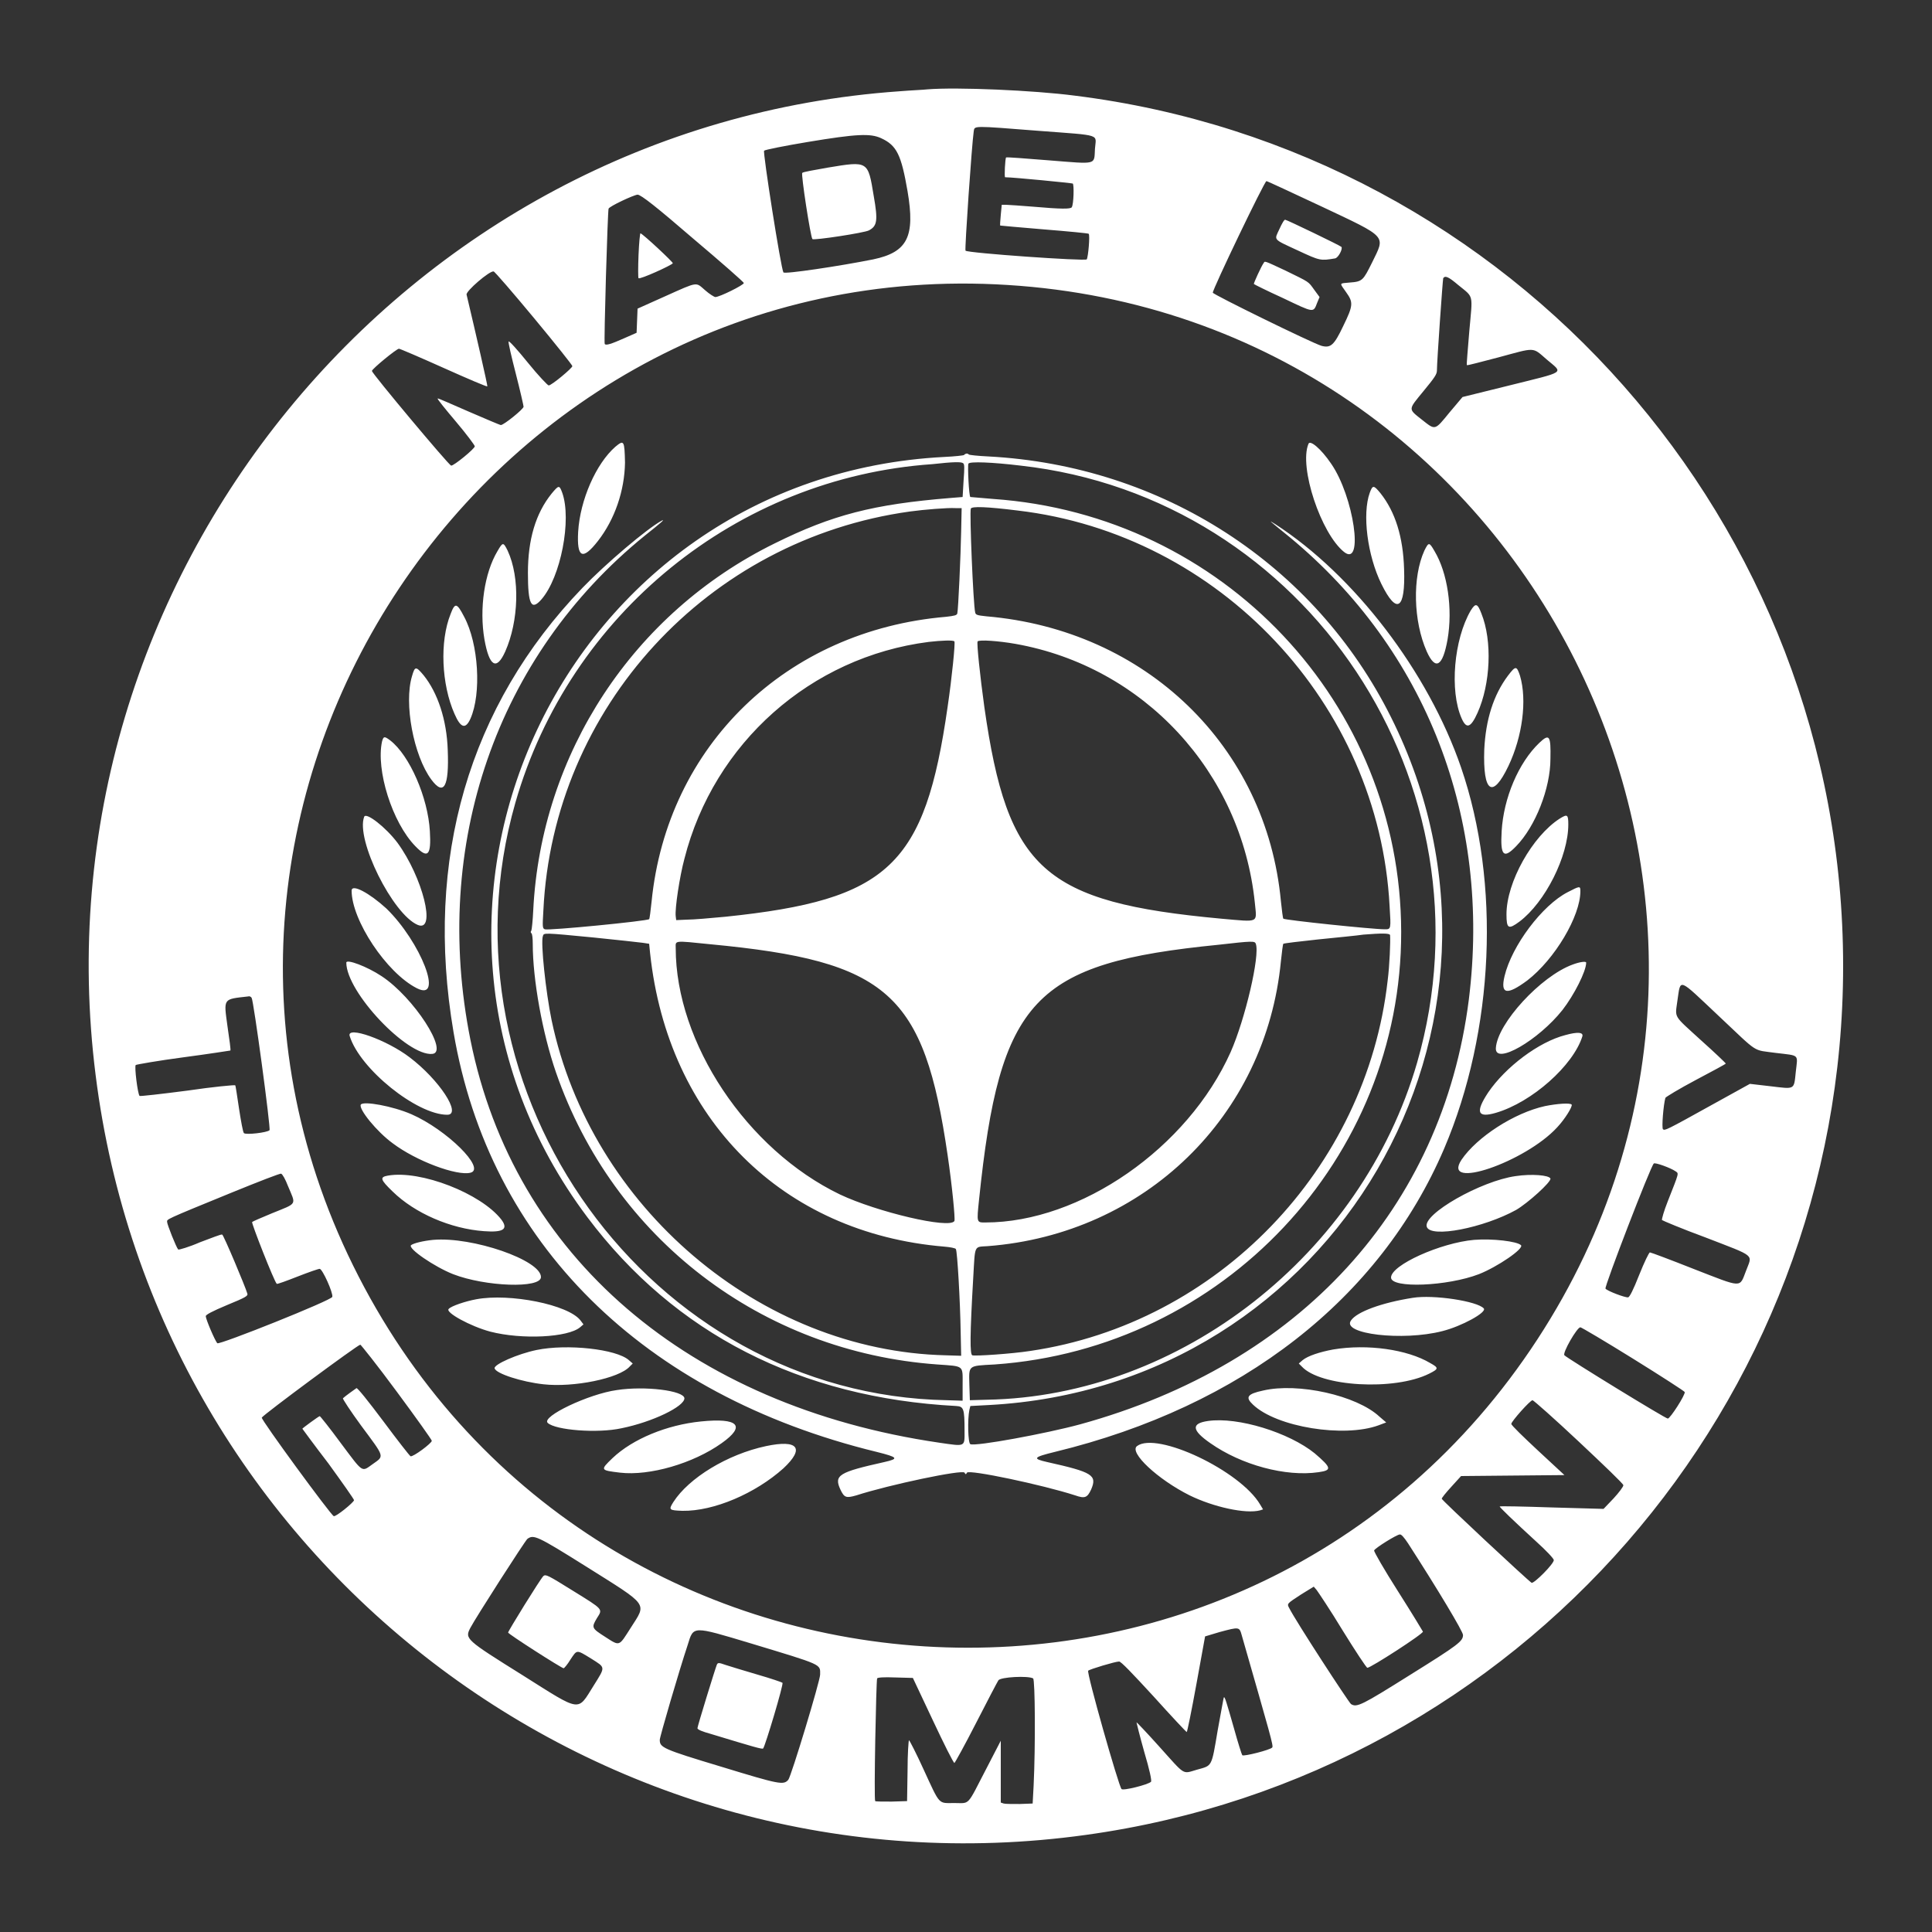 <?xml version="1.0" encoding="utf-8"?>
<!-- Generator: Adobe Illustrator 24.2.1, SVG Export Plug-In . SVG Version: 6.00 Build 0)  -->
<svg version="1.1" id="svg" xmlns="http://www.w3.org/2000/svg" xmlns:xlink="http://www.w3.org/1999/xlink" x="0px" y="0px"
	 viewBox="0 0 400 400" style="enable-background:new 0 0 400 400;" xml:space="preserve">
<rect x="0" y="0" width="400" height="400" fill="#333333" stroke="none"/>
<style type="text/css">
	.st0{fill-rule:evenodd;clip-rule:evenodd;fill:#FFFFFF;}
</style>
<g id="svgg">
	<path id="path0" class="st0" d="M192,18.5c-0.8,0.1-3.4,0.2-5.8,0.4C83.4,26.1,6.8,119.9,19.8,222.6
		c12.6,100.4,104.9,171.2,205,157.3c89.8-12.4,156.8-89.3,156.8-179.9c0-91.5-68.3-168.9-159.1-180.2C214.1,18.7,198.1,18,192,18.5
		 M215.2,27.1c13.2,1,11.7,0.6,11.5,3.7c-0.2,3.4,0.6,3.2-9.5,2.4c-4.9-0.4-8.9-0.7-8.9-0.6c-0.2,0.2-0.4,4.1-0.2,4.1
		c1.7,0,13.8,1.2,14,1.3c0.3,0.2,0.2,4.3-0.2,4.9c-0.2,0.4-2.2,0.4-7.9-0.1c-2.6-0.2-5.2-0.4-5.7-0.4h-0.9l-0.2,2.1
		c-0.1,1.2-0.2,2.2-0.1,2.2c0,0,4.1,0.4,9.1,0.8c5,0.4,9.1,0.8,9.2,0.9c0.3,0.3-0.1,4.8-0.4,5.3c-0.3,0.4-24.6-1.3-25.1-1.8
		c-0.2-0.2,1.3-22,1.7-24.7C201.8,26,201.2,26,215.2,27.1 M182.4,28.6c3.3,1.5,4.2,3.5,5.5,11c1.6,9.4,0,12.6-7.1,14.1
		c-7,1.4-18.4,3.1-18.6,2.7c-0.5-0.7-4.3-24.9-4-25.2c0.2-0.2,4.2-1,9-1.8C177.4,27.7,180.2,27.6,182.4,28.6 M171.4,34.7
		c-2.8,0.5-5.2,0.9-5.3,1.1c-0.3,0.2,1.7,13.2,2.1,13.7c0.3,0.3,10.8-1.3,11.7-1.8c1.7-0.9,1.9-2,1-7.1
		C179.7,33.3,179.8,33.3,171.4,34.7 M273.5,42.7c14,6.6,13.3,6,10.6,11.6c-1.9,3.8-2,4-4.7,4.2c-2.2,0.2-2.1,0-0.7,2
		c1.5,2.1,1.5,2.7-0.6,7c-1.9,4-2.6,4.6-4.5,4.1c-2-0.6-22.4-10.6-22.5-11c-0.1-0.6,10.7-23.1,11.1-23.1
		C262.4,37.5,267.5,39.9,273.5,42.7 M143.4,49.3c5.8,4.9,10.6,9.1,10.6,9.3c0,0.4-5,2.9-5.9,2.9c-0.2,0-1.2-0.6-2.1-1.4
		c-2-1.7-1.3-1.9-8.2,1.2l-5.8,2.6l-0.1,2.5l-0.1,2.5l-2.5,1.1c-2.7,1.2-3.9,1.6-4.1,1.2c-0.2-0.3,0.6-27.4,0.8-28
		c0.2-0.5,5.1-2.8,6-2.9C132.7,40.3,136.1,43,143.4,49.3 M264.9,47.4c-1.1,2.4-1.5,2,3.9,4.5c4.5,2.1,4.6,2.1,7.6,1.6
		c0.7-0.1,1.7-2.1,1.3-2.4c-0.3-0.3-11.3-5.6-11.6-5.6C265.9,45.4,265.4,46.3,264.9,47.4 M132.2,52.8c-0.1,2.5-0.1,4.7,0,4.8
		c0.3,0.3,6.9-2.7,7.1-3.1c0.1-0.2-6.1-6-6.7-6.2C132.5,48.3,132.3,50.3,132.2,52.8 M261.6,54.5c-0.4,0.5-2.1,4.2-2,4.3
		s2.7,1.4,6,2.9c6.5,3.1,6.3,3.1,7.1,1l0.5-1.2l-1.1-1.5c-1.3-1.8-0.9-1.5-6-4C261.6,53.9,261.9,54,261.6,54.5 M110.6,65.9
		c4.4,5.3,7.9,9.7,7.9,9.9c0,0.4-4.3,4-4.9,4c-0.2,0-2.2-2.1-4.3-4.7c-2.1-2.6-3.9-4.6-4-4.4s0.6,3.2,1.5,6.7s1.6,6.6,1.6,6.8
		c0,0.5-4.1,3.8-4.7,3.8c-0.2,0-3.2-1.3-6.7-2.8s-6.3-2.8-6.4-2.7c-0.1,0.1,1.6,2.2,3.8,4.8s3.9,4.9,3.9,5.1c0,0.5-4.4,4.1-4.9,4
		C92.9,96.3,77,77.3,77,76.8c0-0.4,5.1-4.6,5.6-4.6c0.2,0,4.4,1.8,9.3,4s8.9,3.9,9,3.8s-2.4-11-4.3-19c-0.2-0.7,4.8-5,5.6-4.8
		C102.4,56.2,106.2,60.6,110.6,65.9 M301.9,59c3.3,2.7,3,1.7,2.3,9.6c-0.3,3.8-0.6,6.9-0.5,7s3-0.7,6.5-1.6c7.8-2.1,7-2.2,10,0.4
		c3.5,3,4.3,2.4-8.1,5.5l-9.3,2.3l-2.7,3.2c-3.1,3.8-2.9,3.7-5.7,1.5c-2.9-2.3-2.9-2,0.3-5.9c2.3-2.8,2.8-3.5,2.8-4.3
		c0-1.9,1.2-18.8,1.3-19.1C299.2,57,299.9,57.3,301.9,59 M208.6,59c108,6.7,168.8,127.8,109.7,218.3c-59.8,91.6-196.8,83-245.2-15.3
		C25.5,165.4,101.1,52.2,208.6,59 M127.4,92.5c-4,3.5-7.3,11-7.7,17.6c-0.3,5.4,0.9,6,4.1,1.9c3.5-4.5,5.5-10.4,5.6-16.2
		C129.3,91.2,129.2,91,127.4,92.5 M270.9,91.9c-2,4.8,2.6,18.6,7.4,22.4c4.1,3.2,2-11.5-2.7-18.3C273.5,92.9,271.2,91,270.9,91.9
		 M199.6,94.2c-0.1,0.1-1.9,0.3-4,0.4c-79,4-121.4,94.2-74,157.4c18.1,24.1,44.1,37.4,76.4,39.1c1.5,0.1,1.7,0.5,1.7,5.1
		c0,3.4,0.3,3.3-5.2,2.5c-52-7.6-88.1-38.6-97.1-83.4c-8.1-40.4,5.4-79.5,36.1-104.4c3.4-2.7,4.3-3.5,3.5-3.1
		c-3,1.6-11.7,9-16.4,13.9c-23.5,24.4-32.8,56.2-26.7,92c7.4,43.6,39.2,75.1,87.6,86.9c4.4,1.1,4.7,1.4,1.6,2.1
		c-9.4,2.1-10.5,2.7-9.1,5.7c0.8,1.7,1.2,1.8,3.3,1.2c6.8-2.2,22-5.4,22.4-4.7c0.2,0.4,0.3,0.4,0.5,0c0.4-0.7,15.6,2.5,22.4,4.7
		c2,0.7,2.5,0.5,3.3-1.2c1.3-3,0.3-3.6-9.1-5.7c-3.1-0.7-2.9-1,1.6-2.1c38.7-9.4,67.3-31.7,80.6-62.8c10.4-24.4,11.7-55,3.5-78.9
		c-6.8-19.8-22.1-39.8-38.5-50.4c-1.6-1-1.3-0.8,3,2.7c28.3,23.4,41.8,58.2,37.1,95.8c-5.5,43.2-35,75.4-80.5,87.9
		c-7,1.9-21.6,4.6-22.7,4.1c-0.5-0.2-0.6-5.2-0.2-7.1l0.2-0.8l3.8-0.2c71.5-3.8,115.2-78.6,83.3-142.4c-15.8-31.7-47.4-52.1-83.4-54
		c-2.1-0.1-4-0.3-4-0.4c-0.1-0.1-0.3-0.2-0.4-0.2S199.7,94,199.6,94.2 M199.4,95.9c0.3,0.2,0.3,0.9,0.1,3.6l-0.2,3.4l-2.5,0.2
		c-16,1.3-24.5,3.5-36.4,9.4c-29.3,14.4-48.4,43.5-50,76c-0.1,2.1-0.3,4-0.4,4.2c-0.2,0.2-0.1,0.4,0,0.5c0.2,0.1,0.3,1.1,0.3,2.2
		c0,7.4,2,18.5,4.8,26.6c11.9,34.4,42.6,57.9,79,60.5c5.6,0.4,5.2,0.1,5.2,4.2v3.3l-3.2-0.1c-61.5-1.1-106.6-63.6-89.4-123.7
		c11.2-39.1,45.9-67.3,86.3-70.1C197.5,95.6,199,95.6,199.4,95.9 M211.3,96.4c59.3,6.6,98.7,66,82.1,123.6
		c-11.5,39.7-49,69.1-89.1,69.8l-3.5,0.1l-0.1-3.1c-0.1-4.2-0.4-4,5.2-4.3c47.3-3.3,84.3-42.6,84.2-89.6
		c-0.1-47.3-36.9-86.3-84.5-89.6c-2.5-0.2-4.6-0.4-4.7-0.4c-0.3-0.2-0.6-6.5-0.4-6.9C200.7,95.5,205.5,95.7,211.3,96.4 M114.2,102.2
		c-3.3,4.1-4.9,9.5-4.9,16.4c0,6.6,0.7,7.9,2.8,5.5c4-4.6,6.3-16.5,4.3-22.1C115.8,100.4,115.7,100.4,114.2,102.2 M283.6,102
		c-1.6,4.4-0.5,13,2.4,18.9c3.2,6.5,5,5.3,4.7-3.1c-0.2-6.6-1.8-11.8-4.9-15.7C284.4,100.4,284.2,100.4,283.6,102 M199,109.9
		c-0.1,5.2-0.6,16.3-0.8,17.1c-0.1,0.4-0.6,0.5-2.3,0.7c-33.1,2.8-57.8,26.7-61,59c-0.2,1.9-0.4,3.5-0.5,3.6
		c-0.4,0.4-20.9,2.4-21.6,2.1c-0.5-0.2-0.5-0.5-0.3-3.9c2-42,34-76.8,75.9-82.6c2.9-0.4,7.8-0.8,9.4-0.7h1.3L199,109.9 M210.7,105.7
		c41.8,4.9,74.8,40,77,81.9c0.3,4.8,0.3,4.8-1,4.8c-2.5,0-20.7-1.9-21-2.2c-0.1-0.1-0.3-1.7-0.5-3.6c-3-32.1-28-56.2-61-59
		c-1.9-0.2-2.2-0.3-2.3-0.8c-0.4-1.6-1.2-20.8-0.9-21.5C201.2,104.8,204.3,104.9,210.7,105.7 M103,114.1c-2.7,4.5-3.8,11.9-2.7,18.3
		c1,5.6,2.5,6.5,4.3,2.5c2.8-6.3,3.1-15.3,0.5-20.9C104.2,112.2,104.1,112.2,103,114.1 M294.9,114c-2.5,5.5-2.3,14.6,0.5,20.9
		c1.8,4,3.3,3.1,4.3-2.5c1.1-6.4,0-13.8-2.7-18.3C295.9,112.2,295.8,112.2,294.9,114 M93.3,127.1c-2.3,5.7-1.9,14.6,0.8,20.7
		c1.3,3,2.3,3.2,3.3,1c2.3-5.2,1.7-15.5-1.3-21.1C94.6,124.8,94.2,124.7,93.3,127.1 M304.5,126.4c-3.5,6-4.4,16.6-1.9,22.3
		c1,2.3,1.9,2,3.3-1.1c2.7-6,3.1-14.9,0.8-20.6C305.9,124.9,305.5,124.8,304.5,126.4 M197.6,132.8c0.2,0.3-0.5,7.4-1.4,13.5
		c-4.7,32.9-12.2,40-46,43.5c-3.1,0.3-6.7,0.6-7.9,0.6l-2.3,0.1l-0.1-0.8c-0.2-1.5,0.8-8.2,1.8-11.9c6.1-24,26.2-41.8,50.6-44.9
		C194.9,132.6,197.4,132.5,197.6,132.8 M210.2,133.3c26.6,4.7,46.8,26.5,49.6,53.6c0.4,4.3,1.1,4-7,3.3c-36.7-3.4-44.2-10.1-49-43.8
		c-0.9-6.5-1.6-13.2-1.4-13.6C202.7,132.4,206.8,132.7,210.2,133.3 M85.3,140c-1.7,5.6,0.3,16.4,4,21.4c2.6,3.5,3.7,1.5,3.4-6.1
		c-0.2-6.3-2.1-11.9-5-15.5C86.1,137.9,85.9,137.9,85.3,140 M312.2,139.9c-3,4-4.6,9.1-4.9,15.3c-0.3,8.9,1.7,10.3,5,3.4
		c2.9-6.1,3.9-13.6,2.4-18.7C314,137.8,313.8,137.8,312.2,139.9 M79.1,153.5c-1.3,5.9,2.1,16.8,6.9,21.7c2.6,2.7,3.3,1.9,3-3.1
		c-0.4-7-4.2-15.7-8.2-18.8C79.6,152.4,79.4,152.4,79.1,153.5 M318.7,153.8c-4.3,4.1-7.4,11.4-7.8,18.3c-0.3,5.1,0.4,5.8,3,3.1
		c4-4.1,7.1-12,7.1-18.1C321.1,152.3,320.8,151.8,318.7,153.8 M75.4,169.1c-1.8,4.7,5.9,20.2,11.1,22.4c3.9,1.6,1-9.9-4.2-17
		C79.9,171.3,75.8,168.1,75.4,169.1 M322.9,169.5c-5.6,3.6-11,13.1-11,19.8c0,3,0.4,3.2,2.7,1.5c5.3-4,10.1-13.5,10.1-20.1
		C324.7,168.6,324.5,168.5,322.9,169.5 M72.8,184.4c0,6.1,7.2,17,13.5,20.2c5.7,2.9,0.8-9.6-6.3-16.5
		C76.5,184.9,72.8,182.9,72.8,184.4 M324.6,184.7c-5.3,2.7-11.6,11.1-13.1,17.4c-0.9,3.8,0.5,4,4.7,0.9c5.7-4.4,11-13.3,11-18.5
		C327.2,183.4,327.1,183.4,324.6,184.7 M122.9,194.1c4.9,0.5,9.5,1,10.2,1.1l1.3,0.2l0.2,2c3.7,34.3,27.4,57.9,60.9,60.7
		c1.2,0.1,2.3,0.3,2.4,0.5c0.3,0.4,0.9,10.8,1,17.4l0.1,4.7l-3.2-0.1c-38.4-0.9-73.5-30.7-81.6-69.4c-1.2-5.8-2.3-16.1-1.8-17.4
		C112.6,193.1,112.5,193.1,122.9,194.1 M287.8,193.6c0.1,1.3-0.1,6.3-0.5,9.4c-4.4,39-35.2,71-74,76.7c-3.9,0.6-11.4,1.1-12,0.9
		c-0.5-0.2-0.5-4.1,0.2-16.1c0.4-6.9,0.1-6.3,3-6.5c32.5-2.5,57.6-26.9,60.7-59c0.2-1.9,0.4-3.5,0.5-3.6s3.4-0.5,7.2-0.9
		c3.9-0.4,8.1-0.8,9.4-1C286.1,193.2,287.7,193.2,287.8,193.6 M147.1,195.5c36.8,3.5,44.2,10.1,49.1,43.7c0.9,6.1,1.6,13.2,1.4,13.6
		c-1,1.7-16.1-1.9-23.7-5.5c-19.3-9.3-34-31.4-34-51C139.9,194.7,139.3,194.7,147.1,195.5 M260,195.4c0.9,2.4-2.2,15.6-5.2,22.4
		c-8.9,19.9-31.1,35.3-50.8,35.3c-1.8,0-1.8,0.1-1.3-4.7c4.3-41.6,11.3-49,49.6-52.8C259.3,194.8,259.8,194.8,260,195.4 M71.7,199.3
		c0,6.1,12.6,19.4,17.8,18.9c3.5-0.3-3.8-11.7-10.5-16.1C76,200.1,71.7,198.5,71.7,199.3 M325.6,199.7c-6.6,2.4-15.6,12.2-15.9,17.3
		c-0.2,3.6,8.8-1.6,13.8-7.9c2.4-3.1,4.9-8,4.9-9.8C328.4,199,327.2,199.1,325.6,199.7 M355.9,210.4c8.4,7.9,6.8,6.9,11.8,7.6
		c5,0.6,4.5,0.2,4.1,3.9c-0.4,3.8-0.1,3.6-5.2,3l-4.3-0.5l-7.6,4.2c-9.9,5.5-10,5.5-10.4,5.2c-0.3-0.3,0.1-5.1,0.5-6.5
		c0.1-0.2,2.9-1.9,6.3-3.7s6.2-3.3,6.2-3.4c0-0.1-2.3-2.3-5.1-4.8c-5.9-5.4-5.4-4.5-4.9-8.3C348,202.5,347.3,202.3,355.9,210.4
		 M52.1,206.6c0.4,0.5,4,27.1,3.7,27.4c-0.5,0.5-4.9,1-5.3,0.6c-0.2-0.2-0.6-2.4-1-5s-0.7-4.8-0.8-4.9c-0.1-0.1-4.5,0.3-9.9,1.1
		c-5.4,0.7-9.8,1.2-9.9,1.1c-0.4-0.4-1.1-6.1-0.8-6.4c0.1-0.1,4.6-0.9,9.9-1.6s9.7-1.4,9.7-1.4c0.1-0.1-0.2-2.3-0.6-5
		c-0.8-5.9-1-5.6,4.3-6.2C51.7,206.2,52,206.4,52.1,206.6 M72.4,214.5c2.1,6.8,13.9,16.3,20.2,16.3c3.1,0-1.7-7.3-7.8-11.9
		C80.1,215.3,71.7,212.3,72.4,214.5 M324.1,214.3c-5.5,1.4-12.4,6.6-16,11.9c-2.7,4.1-2.2,5.3,1.6,4.2c7.5-2.2,16-9.8,17.9-15.8
		C327.9,213.7,326.6,213.6,324.1,214.3 M74.7,228.7c-0.5,0.9,3.3,5.6,6.6,8c4.9,3.7,13.3,6.8,16.1,6.1c3.3-0.8-4.9-8.9-12.2-12.1
		C81.3,229,75.2,227.9,74.7,228.7 M319.9,229c-6.4,1.4-14.1,6.4-17.3,11.1c-4.3,6.5,13.2,0.5,19.8-6.7c1.6-1.7,3.2-4.3,3-4.7
		C325.1,228.3,322.4,228.5,319.9,229 M346.9,242.5c0.7,0.5,0.8,0.1-1.6,6.2c-0.8,2-1.3,3.8-1.2,3.9c0.1,0.1,4.1,1.8,9,3.6
		c10.6,4.1,9.7,3.4,8.4,6.9c-1.4,3.6-0.6,3.6-10.9-0.4c-4.8-1.9-8.8-3.4-9-3.4s-1.2,2.1-2.2,4.6c-1.3,3.3-2,4.6-2.3,4.7
		c-0.6,0.1-4.3-1.3-4.7-1.8c-0.3-0.3,9.4-25.5,10-25.9C342.6,240.6,345.9,241.8,346.9,242.5 M59.6,245.5c1.7,4.1,2.1,3.5-3.3,5.7
		c-2.2,0.9-4,1.7-4.1,1.8c-0.2,0.2,4.6,12.4,5.1,12.8c0.1,0.1,2-0.6,4.3-1.5s4.3-1.6,4.6-1.6c0.6,0.1,2.8,5,2.6,5.8
		c-0.1,0.7-23.4,10-23.8,9.6c-0.5-0.5-2.4-5-2.4-5.6c0-0.3,1.3-1,4.4-2.3c3.9-1.6,4.4-1.9,4.2-2.4c-0.4-1.4-4.9-12.1-5.2-12.2
		c-0.2-0.1-2.2,0.7-4.6,1.6c-2.3,1-4.4,1.6-4.5,1.5c-0.4-0.4-2.3-5.2-2.3-5.7c0-0.6-0.8-0.3,13.4-6.1c5.4-2.2,10-4,10.2-3.9
		C58.5,243.1,59.1,244.2,59.6,245.5 M80.3,243.4c-1.7,0.3-1.6,0.8,1,3.3c4.6,4.5,12,7.7,18.9,8.2c4,0.3,5.1-0.4,3.6-2.4
		C99.6,247.1,87.1,242.2,80.3,243.4 M313.8,243.5c-7.2,1-19.3,7.9-18.4,10.5c0.8,2.4,11.8,0.2,18.5-3.5c2.4-1.4,7.3-5.8,7.1-6.5
		C320.7,243.3,317.1,243,313.8,243.5 M89.7,256.7c-2.1,0.2-4.1,0.7-4.6,1.1c-0.7,0.7,4.9,4.5,8.7,6c6.7,2.6,18.2,3,18.2,0.6
		C112,260.9,97.8,256,89.7,256.7 M305.2,256.7c-6.9,0.6-17.2,5.2-17.2,7.8c0,2.3,11.7,1.8,18.2-0.7c3.8-1.5,9.4-5.3,8.7-6
		C314.1,257,309,256.4,305.2,256.7 M98.6,269c-2.2,0.4-5.2,1.4-5.7,2c-0.8,0.7,4.5,3.6,8.6,4.7c6.6,1.7,16.1,1.2,18.6-0.9l0.7-0.6
		l-0.6-0.8C117.7,270.1,105.5,267.7,98.6,269 M292.5,268.7c-6.4,1-11.6,2.9-12.8,4.7c-2,2.8,10.7,4.3,18.9,2.2c4-1,9.3-3.9,8.6-4.7
		C305.9,269.4,296.8,268,292.5,268.7 M338.1,281.3c5.8,3.6,10.6,6.7,10.7,6.9c0.2,0.5-3,5.5-3.5,5.5s-20.7-12.4-21.4-13.1
		c-0.5-0.4,2.6-5.8,3.3-5.8C327.4,274.8,332.3,277.7,338.1,281.3 M82.2,288.2c4,5.4,7.2,9.9,7.2,10.1c0,0.5-3.9,3.4-4.4,3.2
		c-0.2-0.1-2.7-3.3-5.6-7.2c-3.3-4.4-5.4-7-5.6-6.9c-0.3,0.2-2.4,1.7-2.8,2.1c-0.1,0.1,1.6,2.7,3.8,5.7c4.9,6.6,4.8,6.2,2.4,7.9
		c-2.4,1.7-1.9,2-6.7-4.4c-2.2-3-4.2-5.5-4.3-5.5c-0.2,0-3.6,2.5-3.6,2.6c0,0,2.4,3.3,5.4,7.2c2.9,4,5.3,7.4,5.3,7.6
		c-0.1,0.5-3.8,3.5-4.2,3.3c-0.6-0.2-15.1-20-14.9-20.4c0.3-0.6,19.9-15.1,20.4-15.1C74.7,278.4,78,282.5,82.2,288.2 M111.1,279.5
		c-3.9,0.8-8.9,3-8.7,3.8c0.3,1.1,5.6,2.8,10.1,3.3c6.2,0.7,15.7-1.2,17.9-3.7l0.6-0.6l-0.8-0.7
		C127.6,279.3,117.4,278.2,111.1,279.5 M276,279.4c-2.7,0.5-5.2,1.3-6.3,2.2l-0.8,0.7l0.6,0.6c3.8,4.2,19.2,5.1,26.4,1.5
		c2-1,2-1.2,0.2-2.2C291.4,279.4,283.1,278.2,276,279.4 M127.7,287.8c-5.8,0.8-15.7,5.5-14.3,6.8c1.6,1.5,10.3,2.2,15.3,1.1
		c6.4-1.3,13-4.5,13-6.2C141.6,287.9,133.5,286.9,127.7,287.8 M261.5,287.9c-3.3,0.7-3.7,1.4-2.1,2.9c4.9,4.7,18.9,6.9,26,4.3
		l1.6-0.6l-1.4-1.2C280.9,288.9,268.7,286.2,261.5,287.9 M326.9,298.5c5,4.7,9.2,8.7,9.2,9s-0.9,1.5-2,2.7l-2.1,2.2l-10.7-0.3
		c-5.9-0.2-10.7-0.3-10.8-0.2c-0.1,0.1,2.9,3,7.6,7.3c2,1.8,3.6,3.5,3.6,3.8c0,0.8-4.1,4.9-4.6,4.7c-0.8-0.5-18.6-17.1-18.6-17.4
		c0-0.2,0.9-1.3,2-2.5l2-2.2l10.7-0.1l10.7-0.1l-5.5-5.1c-3-2.8-5.5-5.2-5.5-5.5c0-0.5,3.9-4.9,4.4-4.9
		C317.6,290,321.9,293.8,326.9,298.5 M145.1,294.3c-7,0.7-14.1,3.6-18.3,7.6c-2.6,2.5-2.5,2.5,1.6,3c6.1,0.7,15.1-1.9,21-6.1
		C154.5,295.2,152.9,293.5,145.1,294.3 M250.1,294.2c-3.5,0.5-3.4,1.9,0.5,4.6c6.4,4.5,15.6,7,22.4,6c2.8-0.4,2.7-0.9-0.8-3.9
		C266.9,296.6,256.3,293.3,250.1,294.2 M158.6,299.4c-8,1.7-16,6.6-19.2,11.6c-1,1.6-0.9,1.7,1.9,1.8c6.5,0.1,15.1-3.6,20.9-8.8
		C166.7,299.8,165.2,298,158.6,299.4 M235.4,299.4c-1.7,1.3,4.3,6.9,10.9,10.2c4.9,2.4,11.6,3.9,14.6,3.1l0.6-0.2l-0.6-1
		C256.8,304.5,239.5,296.3,235.4,299.4 M291.5,319.5c6.2,9.6,11.4,18.3,11.4,19c0,1.3-0.9,2-11,8.3c-9.9,6.2-11,6.8-12.2,6
		c-0.5-0.4-11.4-17.1-12.8-19.9c-0.5-0.9-0.4-0.9,2.5-2.8l2.6-1.6l0.6,0.7c0.3,0.4,2.8,4.1,5.4,8.4c2.6,4.2,4.9,7.7,5.1,7.7
		c0.7,0,11.7-7.1,11.5-7.5c-0.1-0.2-2.4-4-5.2-8.4c-2.8-4.4-5-8.2-4.9-8.4c0.2-0.5,4.7-3.3,5.3-3.3
		C290.1,317.6,290.7,318.3,291.5,319.5 M121.3,324.3c13.2,8.3,12.6,7.5,9.3,12.7c-2.5,3.9-2.2,3.9-5.3,1.9c-2.8-1.8-2.9-1.9-1.7-3.9
		c1.2-1.9,1.4-1.7-4.9-5.6c-5.3-3.3-5.7-3.5-6.2-3.1c-0.7,0.7-7.3,11.4-7.3,11.7c0,0.3,11.1,7.4,11.5,7.4c0.1,0,0.8-0.8,1.4-1.8
		c1.4-2.1,1.2-2.1,4.3-0.2c3,1.9,3,1.6,0.5,5.6c-3.4,5.4-2.4,5.6-14.6-2.1c-12-7.5-12.1-7.6-10.9-9.9c1.1-2.1,11.3-18,11.8-18.4
		C110.5,317.7,111.1,317.9,121.3,324.3 M257.1,338.6c5.9,20.6,6.6,22.9,6.3,23.2c-0.4,0.5-5.9,1.9-6.2,1.6c-0.1-0.1-0.9-2.6-1.7-5.5
		c-1.6-5.6-1.9-6.6-2.1-6.5c-0.1,0.1-0.6,3.2-1.3,6.9c-1.3,7.7-1.1,7.2-4.3,8.1c-3.1,0.9-2.3,1.3-7.8-4.8c-2.6-2.9-4.7-5.1-4.7-5
		s0.7,2.9,1.6,6.1c1.1,3.7,1.6,6,1.4,6.2c-0.6,0.6-5.8,1.9-6.1,1.5c-0.6-0.6-7.3-24.2-6.9-24.5c0.3-0.3,5.6-1.9,6.4-1.9
		c0.4,0,2.6,2.3,7.2,7.3c3.6,4,6.7,7.3,6.8,7.3s1-4.4,2-9.9l1.8-9.9l3-0.9C256.6,336.8,256.6,336.8,257.1,338.6 M155.3,340.2
		c15.2,4.6,14.5,4.3,14.5,6.5c0,1.3-6,21.1-6.6,21.8c-1,1.1-1.7,1-13.8-2.7c-12.3-3.7-12.8-4-12.8-5.6c0-0.6,4-14.3,5.8-19.7
		C143.6,336.6,143.3,336.6,155.3,340.2 M148.4,344.7c-0.3,0.7-4,12.7-4,13.1c0,0.3,1,0.7,2.8,1.2c8.9,2.7,10.6,3.2,10.8,3
		c0.4-0.4,4.3-13.4,4-13.6c-0.1-0.1-2.4-0.9-5.2-1.7c-2.7-0.8-5.7-1.7-6.6-2C148.8,344.2,148.6,344.2,148.4,344.7 M193.1,356.1
		c2.3,4.9,4.3,8.9,4.5,8.9c0.1,0,2.2-3.8,4.5-8.3s4.4-8.5,4.6-8.8c0.4-0.7,6.2-1,7.2-0.4c0.4,0.3,0.5,13.8,0.1,22.2l-0.2,3.7
		l-2.7,0.1c-1.5,0-3,0-3.3-0.1l-0.6-0.2v-6.4v-6.4l-3,5.8c-4.1,7.9-3.3,7.1-6.6,7.1c-3.4,0-2.9,0.6-6.4-7c-1.5-3.3-2.9-6-3-6
		s-0.3,2.8-0.3,6.3l-0.1,6.3l-3.2,0.1c-1.8,0-3.3,0-3.4-0.1c-0.3-0.3,0.2-25,0.4-25.4c0.1-0.2,1.3-0.3,3.8-0.2l3.6,0.1L193.1,356.1"
		/>
</g>
</svg>
